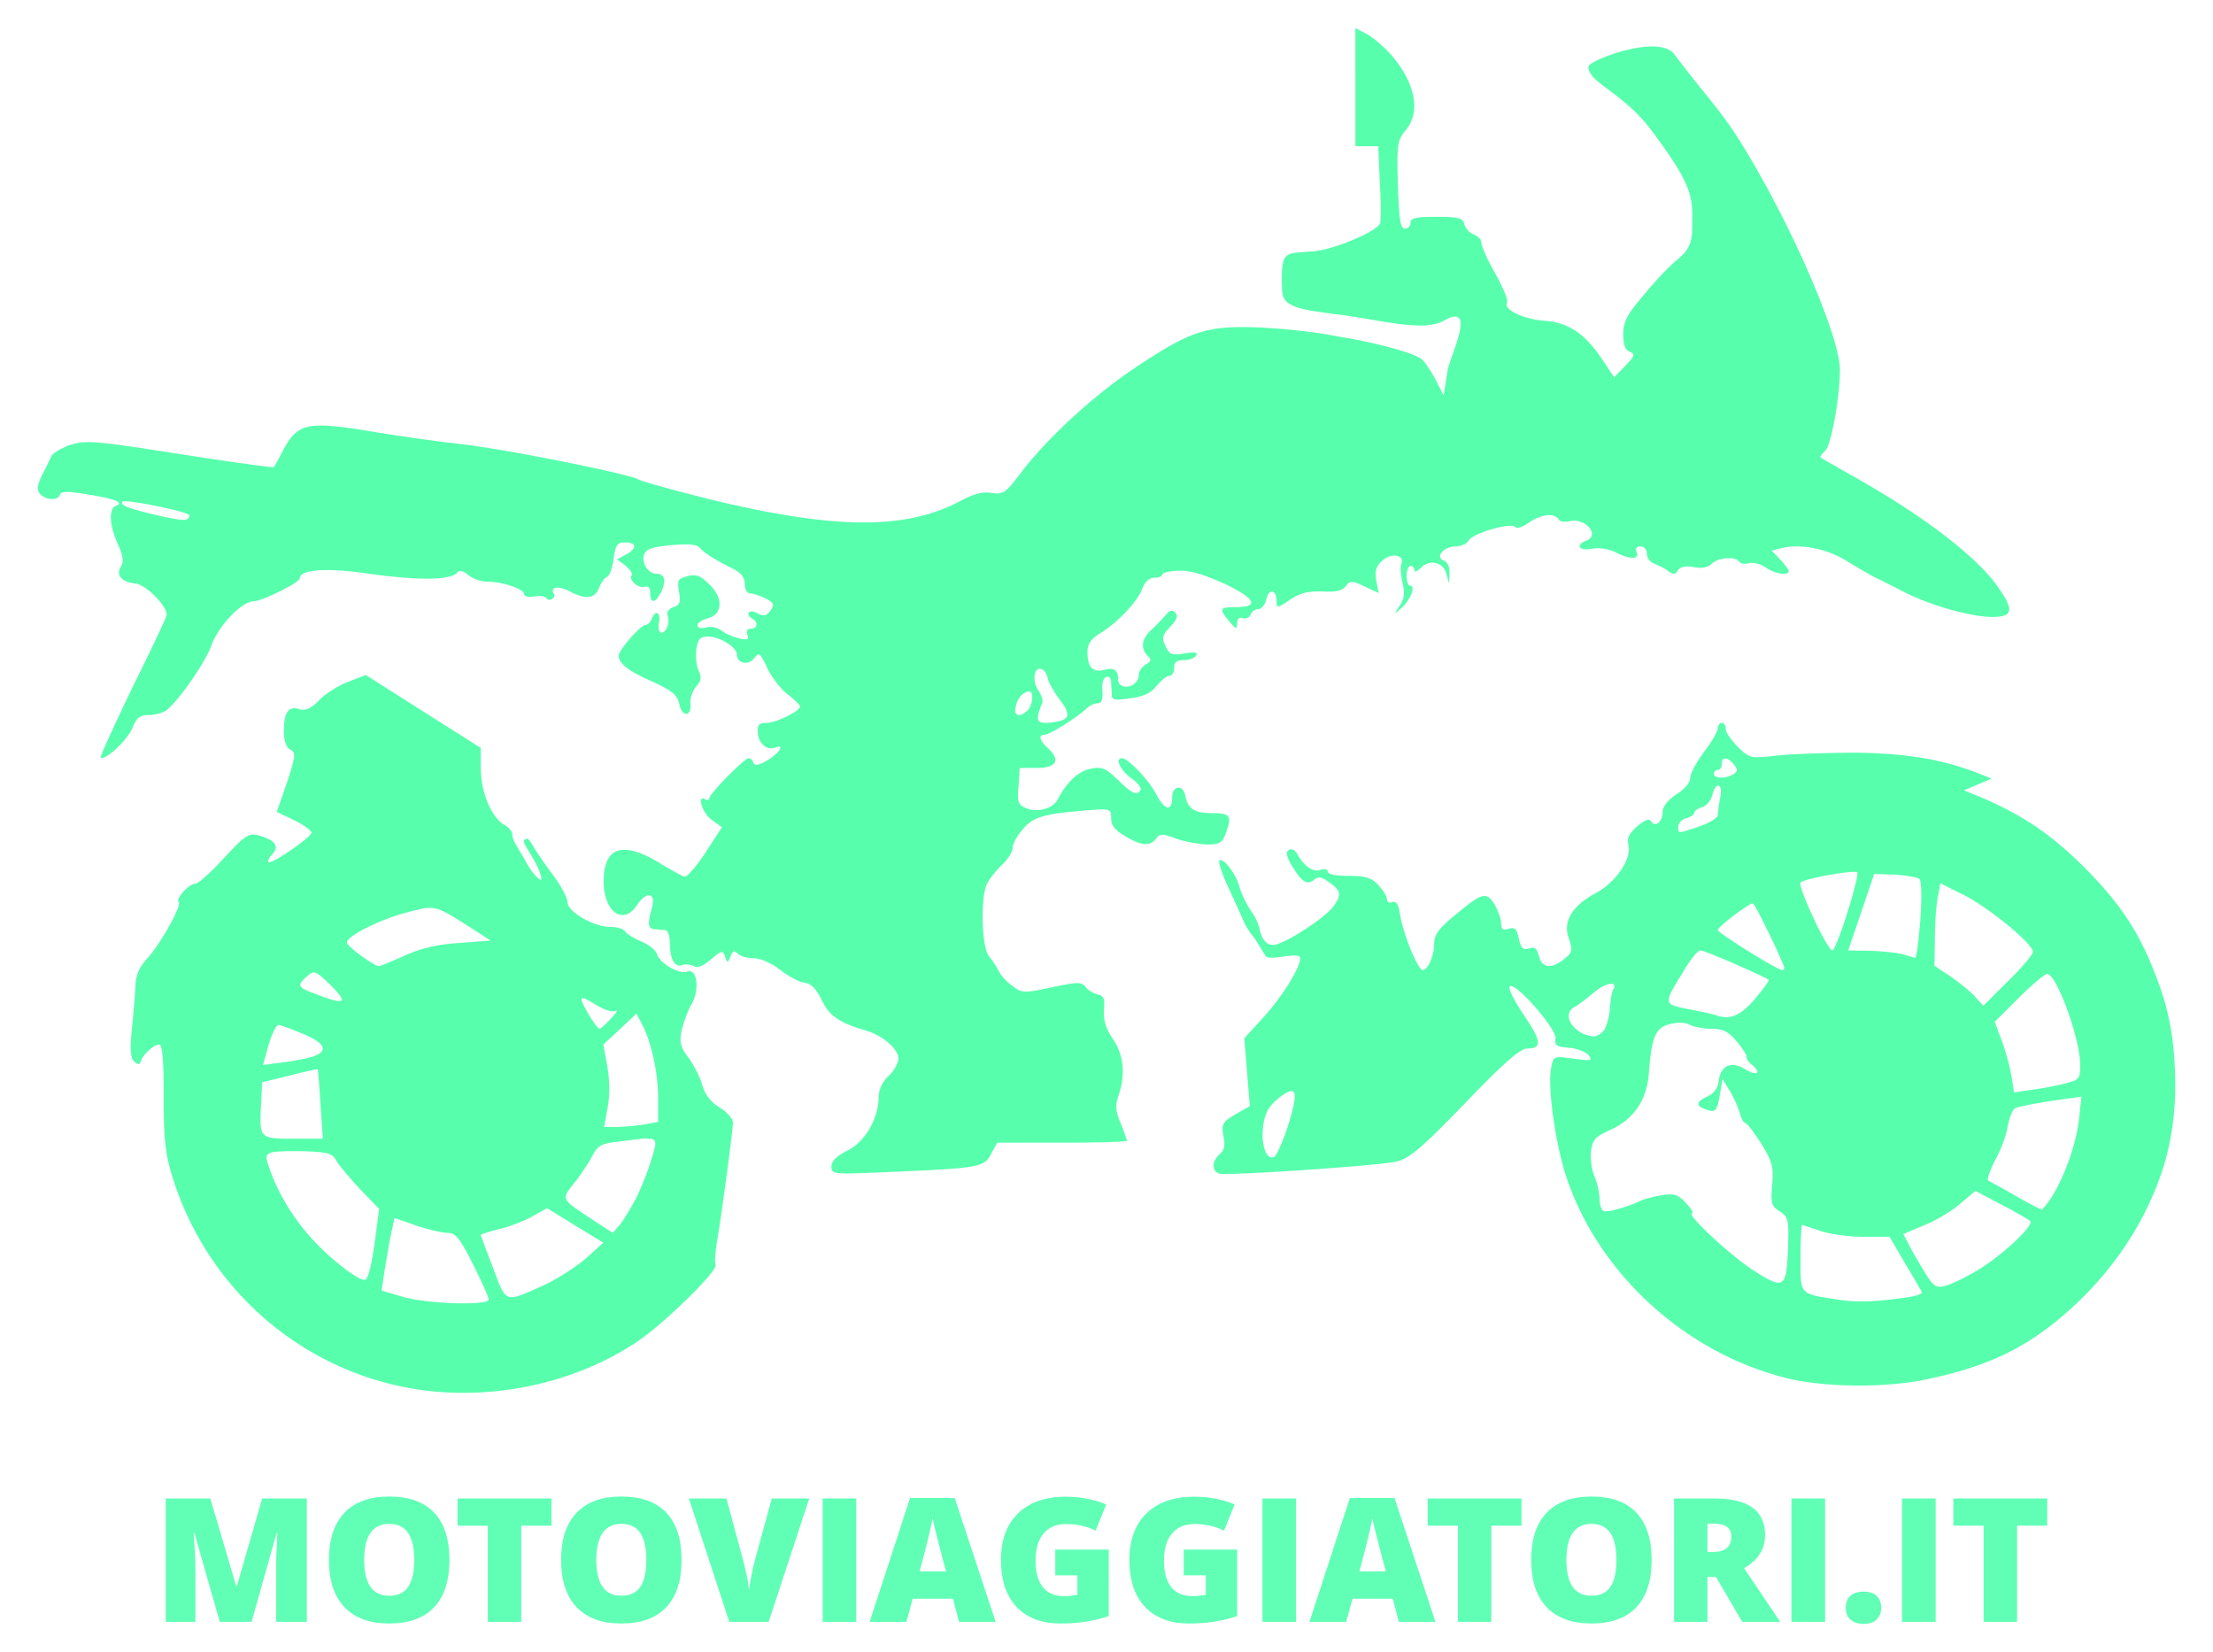 <svg xmlns="http://www.w3.org/2000/svg" fill-rule="evenodd" stroke-linejoin="round" stroke-miterlimit="1.414" clip-rule="evenodd" viewBox="0 0 1258 939">
  <path fill="#57ffad" d="M297.662 478.192c.107-.131.206-.272.298-.425 1.343-2.007 2.463-1.338 4.703 2.452 1.567 2.899 6.718 10.48 11.42 16.723 4.703 6.244 8.51 13.379 8.51 15.832 0 5.351 14.78 14.047 24.186 14.047 3.807 0 7.614 1.115 8.51 2.453.671 1.338 4.926 4.014 9.181 5.797 4.255 1.784 8.286 4.906 8.958 7.136 1.343 5.128 12.764 11.817 17.243 10.034 5.598-2.007 7.166 9.587 2.687 18.06-2.24 3.791-4.703 10.703-5.822 15.163-1.344 6.69-.896 9.365 3.583 15.385 3.135 4.014 6.718 11.15 8.062 15.832 1.567 5.574 4.926 9.81 10.077 12.932 4.03 2.453 7.39 6.244 7.39 8.25 0 4.237-5.375 44.818-8.734 66.001-1.343 7.358-1.791 14.048-1.12 14.94 1.792 3.121-29.112 33.446-44.787 43.926-36.727 24.527-85.993 34.338-130.11 26.088-63.15-11.818-114.433-57.75-133.692-119.292-4.255-13.825-5.15-21.629-5.15-46.156 0-21.183-.672-29.656-2.688-29.656-2.91 0-8.733 5.351-10.3 9.365-.673 2.23-1.568 2.23-3.808.223-2.015-1.784-2.463-6.69-1.343-17.838.895-8.25 1.791-19.399 2.015-24.527.224-6.467 2.24-11.15 6.27-15.609 7.614-8.027 20.379-30.77 18.363-32.554-1.791-2.007 5.823-10.48 9.406-10.48 1.567 0 8.286-5.797 14.78-12.933 15.228-16.277 15.676-16.5 24.185-13.601 7.39 2.675 8.734 6.02 4.255 10.48-1.343 1.337-2.015 3.121-1.567 3.79 1.567 1.561 24.41-14.27 24.41-16.723 0-1.338-4.48-4.46-9.854-7.135l-9.854-4.683 5.823-16.723c4.927-15.162 5.15-16.946 1.791-18.73-2.239-1.338-3.583-4.905-3.583-10.257 0-10.926 2.688-14.716 8.734-12.71 3.583 1.115 6.494-.222 11.421-5.128 3.583-3.79 11.197-8.473 16.572-10.48l9.853-3.79 65.39 41.473v11.818c0 13.378 6.27 28.095 13.437 31.885 2.463 1.338 4.479 3.791 4.479 5.575 0 .513.062.997.179 1.447.459 2.54 4.783 8.952 7.363 13.613 1.94 4.069 6.808 10.406 8.581 10.582.896 0 0-3.567-2.015-7.804a36.285 36.285 0 0 0-1.978-3.668c-.217-.444-.47-.914-.756-1.42-1.257-2.206-4.19-6.507-4.954-8.98zm-19.857 260.456c0-1.337-4.03-10.256-8.957-20.067-7.614-15.163-9.854-17.838-14.557-17.838-3.135 0-11.197-2.007-17.915-4.237l-12.092-4.237-2.24 10.257c-1.12 5.798-2.687 15.163-3.583 20.737l-1.567 10.257 12.092 3.568c13.437 4.013 48.82 5.128 48.82 1.56zm32.471-8.696c7.39-3.567 17.692-10.257 23.066-14.939l9.63-8.696-16.124-9.811-15.9-9.811-8.285 4.683c-4.48 2.452-12.765 5.797-18.587 7.135-6.047 1.56-10.75 3.121-10.75 3.344 0 .446 3.136 8.92 6.943 18.73 7.837 20.737 6.27 20.068 30.007 9.365zm-97.413-22.743l2.687-20.068-11.197-11.595c-6.047-6.466-12.093-13.824-13.437-16.277-1.791-3.568-4.926-4.46-17.467-4.905-8.286-.223-16.795 0-19.035.668-3.583 1.338-3.807 2.007-.672 10.703 4.703 13.156 13.66 27.65 24.186 39.021 10.301 11.149 25.305 22.744 29.336 22.744 1.792 0 3.807-7.359 5.599-20.291zm148.92-26.534c2.687-5.575 6.718-15.386 8.51-21.629 4.03-13.602 4.926-13.156-18.14-10.257-10.301 1.115-12.316 2.23-15.452 8.25-2.015 3.79-6.494 10.703-10.3 15.386-7.39 9.365-7.615 8.919 9.629 20.29l12.316 8.028 4.255-4.906c2.24-2.899 6.27-9.588 9.182-15.162zm-179.6-52.846c-.672-10.925-1.344-19.844-1.568-20.067-.224-.223-7.39 1.337-15.9 3.567l-15.675 3.79-.672 12.933c-.896 18.953-.896 19.176 18.363 19.176h16.795l-1.343-19.399zm183.63 11.372l8.286-1.56v-13.602c0-14.27-3.807-31.886-9.181-41.92l-3.135-6.02-9.406 8.919-9.405 8.696 2.24 12.264c1.343 7.804 1.567 16.277.223 23.412l-2.015 11.149h6.942c3.807 0 10.749-.669 15.452-1.338zm-186.99-39.02c8.063-3.122 5.6-7.582-6.941-12.71-6.495-2.676-12.541-4.906-13.437-4.906-1.791 0-4.927 7.358-7.39 17.17l-1.567 5.574 12.092-1.561c6.719-.892 14.332-2.453 17.244-3.568zm168.628-21.406c2.91-3.122 4.03-5.129 2.463-4.237-1.568.892-6.047-.446-10.301-2.899-10.526-6.466-11.197-6.02-5.375 4.237 2.911 4.905 5.823 8.919 6.494 8.919.672 0 3.583-2.676 6.719-6.02zm-159.446-18.73c-8.733-8.473-9.405-8.696-13.436-5.129-6.047 5.352-5.599 6.244 5.374 10.257 16.348 6.243 18.363 5.129 8.062-5.128zm41.653-16.724c9.182-4.236 18.587-6.466 31.128-7.358l18.139-1.338-8.958-5.797c-23.513-14.94-21.946-14.493-38.517-10.257-15.452 4.014-34.263 13.379-34.263 17.17 0 2.006 15.452 13.378 18.139 13.378.896 0 7.39-2.676 14.332-5.798z"/>
  <path fill="#57ffad" d="M716.074 528.257l.024.074c.59 2.9 2.844 10.103 9.14 8.524l.77-.22c8.341-2.632 27.81-15.584 32.148-21.631 4.48-6.467 4.255-8.697-2.463-13.379-4.479-3.345-6.27-3.568-8.734-1.56-4.03 3.344-7.166 1.114-12.988-8.697-2.687-4.682-3.135-7.135-1.344-8.25 1.344-.892 3.583 0 4.703 2.007 3.807 7.135 8.958 10.703 13.213 9.365 2.463-.892 4.254-.446 4.254.892 0 1.56 4.927 2.452 11.87 2.452 9.629 0 12.988 1.115 16.795 5.129 2.687 2.898 4.926 6.466 4.926 8.027 0 1.56 1.344 2.453 3.136 1.784 2.239-.892 3.583 1.338 4.478 7.804 1.792 10.703 10.078 30.77 12.765 30.77 2.911 0 6.494-8.027 6.494-14.939 0-4.905 2.464-8.473 10.525-15.162 16.796-14.048 19.035-14.717 23.738-7.358 2.015 3.567 3.807 8.473 3.807 10.925 0 3.345 1.12 4.237 4.255 3.122 3.359-1.115 4.703 0 5.822 5.575 1.12 5.35 2.464 6.689 5.823 5.574 3.135-1.115 4.479 0 5.598 4.236 1.568 6.913 7.166 7.582 14.332 1.784 4.703-3.79 4.927-4.905 2.688-11.594-3.583-9.588 1.567-18.507 15.228-25.866 11.644-6.243 20.602-19.622 18.587-27.426-.896-3.79.447-6.466 4.926-10.48 4.48-3.79 6.942-4.682 8.062-2.898 2.24 3.79 6.494.223 6.494-5.352 0-3.121 2.912-6.689 7.838-10.034 4.703-2.898 7.838-6.689 7.838-9.365 0-2.452 3.583-8.919 7.838-14.716 4.255-5.574 7.838-11.595 7.838-13.379 0-1.783 1.12-3.121 2.24-3.121 1.343 0 2.239 1.56 2.239 3.344 0 2.007 3.135 6.467 6.942 10.257 6.718 6.69 7.166 6.69 22.842 4.906 8.957-.892 29.336-1.561 45.236-1.561 28.44.446 49.266 4.013 69.421 12.04l6.718 2.676-15.676 6.69 11.421 4.682c22.842 10.034 38.294 20.514 57.105 39.244 21.946 22.074 32.92 39.467 42.997 68.23 6.718 19.176 8.377 36.941 8.527 54.407.146 17.046-2.257 34.338-7.632 50.392-8.957 26.534-24.185 50.616-45.012 71.353-26.872 26.31-50.386 38.574-89.352 46.602-23.513 4.905-58.896 4.46-79.946-1.115-57.105-14.494-105.924-59.535-124.063-113.718-6.27-18.507-10.973-51.954-8.734-62.433 1.344-6.69 1.344-6.69 12.765-5.129 10.077 1.338 10.973 1.115 8.51-2.007-1.792-2.006-6.719-3.79-11.197-4.236-6.942-.446-8.286-1.338-7.614-5.352.672-5.128-21.722-30.993-25.753-29.655-1.568.446 1.343 6.912 7.39 15.83 10.525 15.61 10.973 19.623 2.239 19.623-3.807 0-13.66 8.473-35.159 30.993-24.409 25.197-31.575 31.44-38.965 33.224-7.166 2.007-79.275 7.135-98.982 7.135-6.046 0-6.942-6.912-1.567-11.372 2.463-2.006 3.135-4.905 2.015-10.257-1.12-6.689-.672-7.804 6.718-12.263l8.286-4.683-1.567-19.399-1.568-19.176 11.197-12.263c10.301-11.372 20.603-27.872 20.603-33.224 0-1.783-3.36-2.006-10.078-.892-5.753.796-8.427.796-9.48-.25l-.053-.042-.038-.049-.065-.067-.051-.084-.101-.127c-2.51-3.992-5.25-8.897-7.175-11.17a2.05 2.05 0 0 1-.168-.233c-1.973-2.493-4.43-6.436-5.487-9.383-1.343-3.122-5.15-11.372-8.51-18.73-3.358-7.135-5.374-13.602-4.702-14.494 2.24-2.006 9.853 8.25 11.42 15.163.897 3.121 3.808 9.588 6.943 14.047 2.221 3.16 3.88 6.993 4.497 9.91zm368.587 209.054c4.703-.67 8.286-2.007 7.838-2.9-.448-.891-4.703-8.25-9.63-16.5l-8.733-14.939h-15.004c-8.062 0-19.259-1.56-24.41-3.344-5.15-1.784-9.853-3.345-10.3-3.345-.449 0-.897 8.473-.897 18.73 0 21.183-.895 20.29 21.275 23.635 10.749 1.784 21.498 1.338 39.861-1.337zm39.637-15.386c14.333-8.696 32.248-25.642 29.784-27.872-.895-.892-8.285-5.128-16.347-9.365l-14.78-7.804-8.734 7.358c-4.927 4.237-14.108 9.811-20.602 12.264l-11.645 4.905 3.583 6.913c2.015 3.79 6.046 10.703 8.957 15.385 4.703 7.581 6.27 8.473 11.421 7.135 3.36-.892 11.645-4.905 18.363-8.919zM1016.36 710.33c.672-17.169.224-18.507-4.702-21.851-4.703-2.899-5.151-4.683-4.255-15.163.895-10.256 0-13.155-6.27-23.412-4.032-6.243-8.062-11.595-8.958-11.595-.896 0-2.464-2.452-3.135-5.574-.896-3.122-3.36-8.696-5.599-12.487l-4.255-6.912-1.567 9.142c-1.568 9.365-2.464 10.257-8.734 7.804-5.15-2.007-4.479-4.236 1.792-7.135 3.583-1.561 5.822-4.683 6.27-8.473 1.12-9.142 6.942-11.818 15.228-6.912 6.942 4.236 9.405 2.006 3.359-2.9-1.792-1.337-2.911-3.344-2.687-4.236.224-.892-2.24-4.682-5.599-8.696-4.703-5.574-7.614-7.135-14.108-7.135-4.479 0-10.077-1.115-12.54-2.23-2.464-1.56-6.943-1.56-11.422-.446-8.062 2.007-10.3 7.136-11.868 27.872-1.12 15.386-8.734 26.534-22.618 32.555-7.838 3.567-9.406 5.351-10.302 11.818-.448 4.236.448 10.702 2.016 14.27 1.567 3.568 2.687 9.142 2.911 12.487 0 3.344.896 6.466 2.015 7.135 1.792 1.115 13.437-2.007 20.827-5.575 2.015-1.114 7.614-2.452 12.317-3.344 7.166-1.115 9.405-.446 13.884 4.46 3.135 3.121 4.479 5.797 3.583 5.797-4.031 0 20.602 22.966 33.59 31.662 18.588 12.041 19.932 11.372 20.827-10.926zm150.04-30.101c7.614-12.264 13.884-30.548 15.452-44.15l1.344-12.71-17.692 2.454c-9.853 1.56-18.81 3.344-20.154 4.236-1.344.67-3.135 5.352-4.031 10.034-.672 4.683-3.807 13.379-7.166 19.399-3.135 6.02-4.927 11.372-3.807 11.595.896.446 7.838 4.236 15.228 8.473 7.39 4.236 14.108 7.804 15.004 7.804.671 0 3.359-3.345 5.822-7.135zM631.727 389.194c-.067-.395-.097-.899-.097-1.51 0-2.23-1.343-3.567-2.687-2.898-1.791.445-2.687 3.79-2.24 8.027.225 4.682-.447 6.912-2.687 6.912-1.791 0-4.702 1.338-6.27 2.899-5.374 5.128-21.05 14.939-23.738 14.939-4.03 0-3.135 3.345 1.792 7.804 7.383 6.683 4.707 11.14-6.494 11.149h-9.63l-.672 10.257c-.895 8.919-.223 10.48 4.031 12.487 6.495 2.898 15.676.445 18.364-5.129 4.926-9.588 11.644-15.831 18.587-17.17 6.494-1.337 8.51-.445 15.451 6.244 8.51 8.25 10.75 9.142 12.989 5.798.672-1.115-1.792-4.237-5.599-6.913-6.046-4.236-9.181-11.371-4.926-11.148 3.583.223 15.452 12.71 19.483 20.736 4.926 9.142 8.957 9.811 8.957 1.338 0-6.466 6.27-7.358 7.39-.892 1.568 7.581 5.15 10.034 15.228 10.034 10.525 0 11.645 1.561 7.614 12.04-1.792 4.906-3.583 5.798-10.525 5.798-4.703-.223-12.54-1.56-17.468-3.344-7.837-2.899-9.181-2.899-11.42 0-3.36 4.46-8.062 4.236-17.468-1.338-5.822-3.345-8.062-6.244-8.062-10.257 0-5.352-.224-5.575-13.884-4.46-24.633 2.007-30.68 3.791-36.502 10.926-3.135 3.568-5.599 8.25-5.599 10.48 0 2.23-2.687 6.243-5.822 9.365-3.135 2.899-7.166 7.804-8.734 10.926-3.807 7.581-3.135 36.122 1.12 41.25 1.792 2.007 4.255 5.798 5.598 8.474 1.12 2.452 4.703 6.243 7.838 8.473 5.375 4.013 6.495 4.013 22.394.669 14.556-3.122 16.796-3.122 19.035-.223 1.344 1.783 4.255 3.567 6.718 4.236 3.584.669 4.255 2.23 3.807 8.696-.447 5.798.896 10.48 4.927 16.5 6.27 9.142 7.39 20.291 3.36 32.109-2.016 5.574-1.792 8.919 1.119 15.831 2.015 4.906 3.583 9.588 3.583 10.034 0 .67-16.551 1.115-36.95 1.115h-36.726l-3.583 6.466c-3.807 7.582-6.719 8.027-58.673 10.257-31.127 1.338-32.023 1.338-32.023-3.121 0-3.122 2.911-6.02 9.182-9.142 10.077-5.129 17.467-18.061 17.69-30.325 0-4.237 2.016-8.696 5.6-12.04 3.134-2.9 5.598-7.36 5.598-10.035 0-5.128-8.958-12.932-17.915-15.608-15.452-4.46-21.499-8.473-25.754-17.615-3.135-6.467-6.046-9.365-10.077-9.811-2.911-.446-9.181-3.79-13.66-7.358-4.927-3.791-10.973-6.467-14.78-6.467-3.583 0-7.614-1.115-9.182-2.675-2.015-2.007-2.91-1.561-4.03 1.56-1.568 4.014-1.792 4.014-3.136.223-1.12-3.79-2.015-3.567-8.062 1.561-4.478 3.79-7.838 5.129-9.853 3.79-1.568-.891-4.479-1.337-6.27-.668-4.255 1.784-7.166-3.122-7.166-12.04 0-4.237-1.12-7.582-2.688-7.805-1.567 0-4.478-.446-6.27-.446-3.583-.446-3.807-3.122-1.12-12.933 2.016-8.25-3.583-8.473-8.733-.668-8.062 12.263-19.707 2.898-18.811-15.386.671-18.507 11.868-21.183 33.143-7.804 5.598 3.345 11.197 6.466 12.764 6.912 1.344.446 6.719-5.797 11.87-13.601l9.405-14.494-5.823-4.236c-5.374-3.79-8.733-14.717-3.583-11.595 1.344.669 2.24.446 2.24-.669 0-2.453 19.93-22.743 22.394-22.743 1.12 0 2.239 1.114 2.687 2.675.672 1.784 3.135 1.338 8.062-1.56 6.942-4.237 10.077-9.366 4.255-7.136-4.703 1.784-9.406-2.23-9.854-8.473-.224-4.46.672-5.574 4.927-5.574 5.598 0 19.035-6.69 19.035-9.365 0-.892-3.135-3.79-6.718-6.69-3.807-2.675-8.958-9.365-11.645-14.716-4.255-9.142-4.927-9.588-7.614-6.02-3.135 4.236-9.854 3.121-9.854-2.007 0-4.237-9.629-10.257-16.571-10.257-4.255 0-5.599 1.338-6.494 7.358-.448 3.79 0 9.365 1.343 12.04 1.792 4.014 1.344 6.021-1.567 9.143-2.016 2.453-3.36 6.466-3.136 9.365.896 7.581-4.702 8.25-6.27.669-1.12-5.352-3.807-7.581-14.78-12.71-14.556-6.466-19.707-10.48-19.707-15.162.224-3.345 12.541-17.392 15.452-17.392 1.12 0 2.464-1.561 3.36-3.345 2.015-5.574 5.374-3.79 4.03 2.23-.448 3.122 0 5.574 1.344 5.574 2.911 0 5.15-5.797 3.583-9.81-.672-1.785.672-3.791 3.36-4.683 3.582-1.115 4.254-2.676 3.134-8.696-1.12-6.69-.448-7.581 4.927-8.92 5.15-1.337 7.39-.222 12.764 5.13 7.838 7.803 6.943 16.945-1.791 18.952-2.911.892-5.375 2.453-5.375 3.79 0 1.562 2.016 2.007 4.927 1.339 2.687-.892 6.494 0 8.51 1.56 1.791 1.561 6.27 3.568 9.853 4.46 5.15 1.338 6.047.892 5.15-1.784-.895-2.23-.223-3.568 1.792-3.568 3.807 0 4.48-3.567 1.12-5.574-4.479-2.676-2.24-5.797 2.463-3.345 3.807 2.007 5.151 1.784 7.614-1.337 2.464-3.568 2.016-4.46-2.687-6.913-3.135-1.56-7.166-2.898-8.734-2.898-1.791 0-3.135-2.23-3.135-5.352 0-3.79-2.24-6.466-7.166-8.919-10.301-5.128-15.9-8.696-18.587-11.818-1.567-1.783-6.718-2.23-16.124-1.337-11.197 1.114-14.332 2.23-15.451 5.574-1.344 4.682 2.463 10.703 7.166 10.703 4.478 0 5.598 3.567 2.91 9.81-3.358 6.913-6.493 7.582-6.493 1.116 0-3.122-1.12-4.237-3.136-3.568-3.359 1.338-9.629-4.236-7.39-6.466.672-.892-.895-3.122-3.359-5.352l-4.926-3.79 4.926-2.676c6.495-3.345 6.27-6.912-.448-6.912-4.478 0-5.374 1.338-6.494 9.365-.672 5.351-2.463 9.81-3.807 10.257-1.343.446-3.359 3.344-4.479 6.243-2.463 6.243-7.39 6.69-16.571 2.007-6.27-3.345-11.421-2.676-9.182 1.115.672 1.115.224 2.452-.895 3.121-1.12.892-2.688.446-3.36-.446-.671-1.115-3.807-1.56-6.942-.892-3.135.446-5.598 0-5.598-1.337 0-2.9-12.317-7.136-20.827-7.136-3.807 0-8.733-1.783-10.973-3.79-2.687-2.23-4.926-2.899-5.822-1.784-3.36 4.905-21.722 5.128-51.954.892-22.842-3.345-38.07-2.23-38.07 2.899 0 2.23-21.274 12.932-26.201 12.932-6.718.223-19.93 13.825-23.962 25.196-3.807 10.034-18.139 30.771-25.529 36.791-2.015 1.338-6.494 2.676-9.853 2.676-5.375 0-7.166 1.561-9.63 7.581-2.91 6.913-15.675 18.73-17.915 16.5-.448-.445 7.614-18.06 17.915-39.466 10.526-21.183 19.26-39.69 19.483-41.25 1.12-4.46-11.42-17.393-17.467-18.062-8.062-.892-11.421-4.682-8.51-9.588 1.792-2.675 1.344-6.02-1.567-12.71-4.927-10.48-5.375-20.29-1.344-21.851 5.15-1.784 0-4.014-15.452-6.466-11.645-2.007-15.452-2.007-16.124 0-1.12 3.567-8.285 3.344-11.42-.446-2.016-2.23-1.568-4.906 1.12-10.48 2.239-4.237 4.478-9.142 5.374-10.926.896-1.784 5.822-4.682 10.973-6.466 8.734-2.676 14.108-2.23 62.255 5.351 28.888 4.46 52.85 7.804 53.298 7.358.224-.446 2.24-3.79 4.255-7.804 8.957-17.615 13.884-18.73 53.521-12.04 13.885 2.23 35.383 5.35 47.924 6.689 25.753 2.898 94.726 16.723 101.22 20.068 2.464 1.337 20.379 6.243 39.862 11.148 71.213 17.393 111.97 17.839 143.097 1.338 7.838-4.236 12.989-5.574 18.14-4.682 6.494.892 7.837 0 16.123-10.926 15.452-20.514 42.773-45.487 66.958-61.318 26.611-17.6 36.543-21.948 58.872-22.06 13.67.03 30.957 1.396 48.971 4.228 3.193.627 7.26 1.35 12.413 2.223 18.363 3.345 36.95 8.473 40.981 11.818 1.792 1.338 5.15 6.466 7.838 11.372l4.703 9.142 2.24-14.048c1.119-7.58 17.422-39.574-2.24-28.318-12.089 6.921-39.33-1.387-62.48-3.835-17.147-2.435-20.447-2.872-26.2-6.422-2.923-2.417-3.32-5.112-3.32-13.33 0-16.722 2.872-14.542 17.876-15.88 11.644-.891 36.502-11.371 38.07-16.054.447-1.338.447-11.817-.225-22.966l-.895-20.737h-12.989V15.983l6.494 3.345c3.36 1.784 9.63 7.135 13.66 11.595 13.885 16.054 17.244 32.554 8.51 43.034-4.702 5.574-5.15 7.581-4.478 30.994.672 19.845 1.343 24.973 4.03 24.973 1.792 0 3.136-1.56 3.136-3.345 0-2.675 3.135-3.344 14.78-3.344 12.764 0 15.004.669 15.9 4.46.671 2.229 3.135 4.905 5.374 5.574 2.24.892 4.255 2.898 4.255 4.905 0 1.784 3.583 9.811 8.062 17.615 4.255 7.804 7.39 15.163 6.494 16.277-2.24 3.791 9.182 9.365 21.274 10.257 13.66.892 23.066 7.359 32.92 22.075l6.718 10.034 6.27-6.466c5.375-5.575 5.823-6.69 2.687-8.028-2.687-.891-3.807-4.013-3.807-10.033 0-6.913 2.016-10.926 10.973-21.406 5.823-7.135 13.437-15.386 16.796-18.284 5.15-4.906 11.42-7.581 11.42-20.291 0-16.946 2.24-22.075-23.289-55.967-16.124-21.629-36.502-27.317-35.606-36.236.224-3.344 39.861-18.84 48.819-6.798 21.498 28.54 27.544 32.331 43.444 59.534 26.425 44.818 50.61 102.123 50.61 119.738 0 15.386-4.926 42.589-8.285 45.933-2.016 1.784-3.136 3.568-2.688 4.014.448.223 10.078 5.797 21.499 12.264 36.726 20.736 66.734 43.703 78.603 60.203 10.077 14.048 9.629 18.061-2.464 18.061s-35.158-6.466-50.834-14.493c-6.718-3.568-14.556-7.358-17.244-8.696-2.463-1.338-9.405-5.352-15.228-8.92-10.749-6.689-25.753-9.587-36.054-7.135l-6.046 1.561 4.926 5.129c2.464 2.675 4.703 5.574 4.703 6.466 0 2.899-7.838 1.56-12.988-2.007-2.912-2.007-7.166-3.121-9.63-2.453-2.24.67-4.926.223-5.598-.891-1.792-3.122-12.093-2.453-15.676 1.337-2.24 2.007-5.599 2.676-10.077 1.784-4.703-.892-7.614-.223-8.958 1.784-1.568 2.453-2.687 2.676-5.822.223-2.24-1.56-5.823-3.345-7.838-4.014-2.24-.891-4.031-3.344-4.031-5.574 0-2.453-1.568-4.236-3.583-4.236-2.24 0-3.135 1.337-2.24 3.344 1.568 4.237-3.583 4.237-12.092 0-4.031-2.007-8.958-2.676-13.213-2.007-7.166 1.561-9.853-2.006-3.583-4.46 8.51-3.12-.224-13.378-9.405-11.148-2.688.669-5.375.223-6.047-1.115-2.463-3.79-10.077-2.899-17.02 2.007-3.582 2.453-6.941 3.568-7.613 2.453-2.016-2.899-24.186 3.344-26.425 7.58-1.12 1.785-4.255 3.346-7.166 3.346-6.942 0-12.317 6.02-7.166 8.027 2.24.892 3.583 3.79 3.359 7.358l-.224 5.797-1.568-5.574c-1.791-6.69-9.405-8.473-14.556-3.345-2.015 2.007-3.583 2.676-3.583 1.338s-.896-2.453-2.24-2.453c-1.119 0-2.239 2.453-2.239 5.575 0 3.121.896 5.574 2.016 5.574 3.359 0 .224 8.25-4.927 12.71-4.479 4.013-4.479 4.013-1.12-1.115 2.688-3.79 3.136-7.135 1.792-13.156-1.12-4.236-1.344-9.365-.672-10.926 1.792-5.128-5.822-6.243-10.749-1.783-3.583 3.121-4.479 6.02-3.583 11.371l1.344 7.136-8.062-3.79c-7.166-3.346-8.062-3.346-10.525-.224-1.792 2.676-5.599 3.568-13.437 3.122-8.062-.223-12.764.892-18.363 4.682-7.166 4.906-7.614 4.906-7.614.892 0-6.69-4.255-7.581-5.822-1.115-.672 3.122-2.911 5.575-4.479 5.575-1.792 0-3.807 1.338-4.479 3.121-.672 1.784-2.687 2.676-4.479 2.007-2.015-.669-3.135.446-3.135 2.899-.224 3.79-.672 3.567-4.479-1.115-6.046-7.135-5.598-8.027 3.807-8.027 13.437 0 11.197-4.906-6.718-13.379-11.869-5.351-19.483-7.58-25.977-7.358-5.15.223-9.181 1.115-9.181 2.23 0 .892-2.016 1.784-4.48 1.784-2.91 0-5.374 2.23-6.941 6.243-2.688 7.358-13.885 19.176-23.738 25.196-5.375 3.345-7.39 6.244-7.39 10.48 0 9.142 2.911 12.04 9.63 10.48 4.478-1.115 6.27-.669 7.39 2.23.454 1.016.447 3.286.447 3.286-.009 3.606 3.747 4.386 6.074 3.878.6-.13.882-.301 1.316-.475 2.24-.892 4.255-3.345 4.255-5.574 0-2.453 1.792-5.129 4.031-6.467 3.135-1.784 3.36-2.675 1.12-4.905-4.255-4.237-3.583-9.588 2.24-14.94 2.686-2.452 6.27-6.243 8.061-8.25 2.016-2.675 3.583-3.121 5.375-1.338 1.791 1.784.895 4.014-2.912 8.028-4.478 4.682-4.926 6.243-2.687 10.925 2.24 4.906 3.583 5.352 10.75 4.237 6.046-.892 7.837-.669 6.717 1.115-.895 1.56-4.03 2.676-7.166 2.676-3.807 0-5.374 1.114-5.374 4.46 0 2.452-1.12 4.459-2.687 4.459-1.568 0-4.703 2.675-7.39 5.797-3.136 4.014-7.39 6.02-14.557 6.912-2.47.36-4.324.607-5.663.707l-.441.058c-3.49.303-4.752-.575-4.667-2.31.063-1.242-.372-4.43-.33-6.087zm100.229 251.345c6.494-20.737 5.374-24.527-4.927-16.5-5.823 4.682-7.838 8.25-8.958 15.831-1.343 10.48 1.568 19.399 6.047 17.838 1.343-.446 4.926-8.25 7.838-17.169zm442.281-24.75c7.614-2.007 8.286-2.676 8.286-10.48 0-14.94-13.437-51.73-18.811-51.73-1.344 0-8.51 6.02-16.124 13.6l-13.66 13.602 3.807 10.257c2.24 5.798 4.703 14.94 5.598 20.068l1.568 9.811 10.525-1.56c5.599-.67 14.108-2.453 18.811-3.568zm-262.682-29.88c1.568-2.006 3.136-7.357 3.583-12.263.224-4.905 1.12-9.81 1.792-10.926 3.36-5.351-4.031-4.46-10.75 1.338-4.03 3.345-9.18 7.358-11.42 8.473-7.614 4.46.448 16.055 11.42 16.5 1.344.224 3.808-1.337 5.375-3.121zm85.993-18.06c4.703-5.575 8.286-10.48 7.838-10.926-2.015-1.784-36.278-16.723-38.741-16.723-1.568 0-5.823 5.351-9.63 11.818-11.645 18.952-11.645 18.73 3.135 21.628 7.166 1.338 14.109 2.899 15.228 3.345 8.062 2.899 13.885.446 22.17-9.142zm158.102-26.757c0-4.683-25.081-25.197-39.19-32.332l-13.436-6.69-1.567 8.474c-.896 4.682-1.568 15.162-1.568 23.412l-.224 14.94 9.63 6.466c5.15 3.568 11.42 8.696 13.66 11.372l4.479 4.905 14.108-14.047c7.838-7.581 14.108-15.162 14.108-16.5zm-141.53 8.25c-3.583-9.365-16.572-35.676-17.691-35.9-2.24 0-19.931 13.38-19.931 15.163.224 1.784 33.591 22.52 36.502 22.744 1.12 0 1.568-.892 1.12-2.007zm77.483-26.311c.896-11.818.672-22.298-.448-23.413-.895-.892-7.166-2.007-13.884-2.453l-11.869-.446-7.39 21.852-7.39 21.629 12.765.223c6.942.223 15.228 1.115 18.363 2.007 3.135.891 6.27 1.783 6.942 2.006.672.223 2.015-9.588 2.911-21.405zm-41.429-4.46c3.807-11.818 6.27-22.074 5.599-22.743-1.568-1.561-30.232 3.567-32.248 5.797-1.791 2.007 15.228 38.575 18.14 38.575.895 0 4.926-9.811 8.51-21.629zm-84.201-48.832c5.822-2.006 10.525-4.905 10.525-6.466 0-1.56.672-6.02 1.344-9.81 1.791-8.251-2.464-9.589-4.48-1.562-.671 3.122-3.358 6.244-5.822 6.913-2.463.668-4.478 2.23-4.478 3.344 0 .892-2.016 2.23-4.48 2.899-2.463.669-4.478 2.676-4.478 4.682 0 4.237-.896 4.237 11.869 0zm19.259-29.655c2.687-1.784 2.687-2.676.448-5.575-3.807-4.46-6.943-4.46-6.943-.223 0 1.784-.895 3.345-2.239 3.345-1.12 0-2.24 1.115-2.24 2.23 0 2.675 6.719 2.898 10.974.223zm-381.818-30.548c4.927-1.784 4.479-4.906-1.792-12.933-2.91-4.013-5.598-8.919-6.046-11.149-.448-2.452-2.015-4.682-3.359-5.128-4.479-1.56-5.599 6.466-2.016 12.04 2.016 2.9 2.912 6.244 2.24 7.359-.672 1.338-1.792 4.236-2.24 6.69-.671 3.344.448 4.459 4.48 4.459 2.91 0 6.717-.67 8.733-1.338zm-19.259-5.798c2.911-2.898 3.583-10.702 1.12-10.702-3.583 0-6.718 3.567-7.838 8.473-1.568 5.351 2.24 6.689 6.718 2.23zM107.611 292.92c0-2.006-36.278-9.365-37.846-7.804-2.016 1.784 2.24 3.568 17.915 7.358 16.348 3.791 19.93 4.014 19.93.446z"/>
  <g>
    <path fill="#61ffb6" fill-rule="nonzero" d="M124.915 921.819l-14.401-50.497h-.433c.674 8.6 1.008 15.283 1.008 20.046v30.451H94.234v-70.112h25.333l14.69 49.777h.384l14.401-49.777h25.382v70.112h-17.48v-30.74c0-1.599.022-3.372.071-5.325.05-1.948.263-6.728.647-14.339h-.433l-14.204 50.404h-18.11zM255.48 886.665c0 11.796-2.904 20.766-8.718 26.904-5.808 6.138-14.318 9.205-25.524 9.205-11.047 0-19.514-3.083-25.404-9.254-5.891-6.17-8.84-15.152-8.84-26.948 0-11.67 2.932-20.58 8.79-26.735 5.858-6.155 14.38-9.232 25.552-9.232 11.2 0 19.694 3.05 25.476 9.161 5.78 6.106 8.669 15.07 8.669 26.899zm-48.451 0c0 13.559 4.734 20.335 14.209 20.335 4.816 0 8.39-1.648 10.718-4.938 2.323-3.295 3.49-8.424 3.49-15.397 0-7-1.183-12.173-3.54-15.512-2.361-3.34-5.885-5.009-10.57-5.009-9.54 0-14.307 6.837-14.307 20.52zM296.321 921.819h-19.026v-54.622h-17.19v-15.49h53.362v15.49h-17.146v54.622zM387.444 886.665c0 11.796-2.905 20.766-8.719 26.904-5.808 6.138-14.318 9.205-25.524 9.205-11.047 0-19.514-3.083-25.404-9.254-5.891-6.17-8.84-15.152-8.84-26.948 0-11.67 2.933-20.58 8.79-26.735 5.858-6.155 14.38-9.232 25.552-9.232 11.206 0 19.695 3.05 25.476 9.161 5.78 6.106 8.669 15.07 8.669 26.899zm-48.452 0c0 13.559 4.74 20.335 14.209 20.335 4.816 0 8.39-1.648 10.718-4.938 2.324-3.295 3.49-8.424 3.49-15.397 0-7-1.183-12.173-3.54-15.512-2.361-3.34-5.884-5.009-10.57-5.009-9.54 0-14.307 6.837-14.307 20.52zM438.734 851.707h21.289l-23.07 70.112h-22.396l-22.97-70.112h21.381l9.584 35.536c1.995 7.895 3.085 13.395 3.277 16.494.225-2.237.674-5.036 1.348-8.391.674-3.356 1.266-5.997 1.781-7.912l9.776-35.727zM467.634 851.707h19.119v70.112h-19.119zM545.172 921.819l-3.468-13.144H518.83l-3.567 13.144h-20.9l22.971-70.4h25.383l23.261 70.4h-20.807zm-7.414-28.678l-3.035-11.512c-.707-2.554-1.568-5.865-2.576-9.925-1.014-4.06-1.677-6.967-2-8.73-.29 1.632-.86 4.316-1.71 8.059-.849 3.743-2.734 11.109-5.66 22.108h14.981zM599.888 880.767h30.39v37.79c-8.252 2.815-17.327 4.217-27.212 4.217-10.855 0-19.245-3.132-25.168-9.396-5.924-6.269-8.883-15.2-8.883-26.806 0-11.321 3.244-20.128 9.726-26.424 6.488-6.296 15.574-9.45 27.262-9.45 4.428 0 8.614.42 12.543 1.25 3.935.829 7.365 1.887 10.286 3.164l-6.023 14.868c-5.074-2.493-10.641-3.743-16.713-3.743-5.55 0-9.847 1.8-12.883 5.396-3.03 3.596-4.548 8.736-4.548 15.42 0 6.552 1.37 11.545 4.115 14.982 2.746 3.437 6.702 5.156 11.875 5.156 2.822 0 5.425-.273 7.803-.813v-10.983h-12.57v-14.628zM672.9 880.767h30.39v37.79c-8.252 2.815-17.321 4.217-27.212 4.217-10.855 0-19.24-3.132-25.163-9.396-5.924-6.269-8.888-15.2-8.888-26.806 0-11.321 3.244-20.128 9.726-26.424 6.488-6.296 15.574-9.45 27.262-9.45 4.433 0 8.614.42 12.549 1.25 3.929.829 7.359 1.887 10.28 3.164l-6.022 14.868c-5.07-2.493-10.642-3.743-16.708-3.743-5.557 0-9.853 1.8-12.883 5.396-3.036 3.596-4.554 8.736-4.554 15.42 0 6.552 1.37 11.545 4.116 14.982 2.745 3.437 6.707 5.156 11.874 5.156 2.828 0 5.425-.273 7.803-.813v-10.983H672.9v-14.628zM717.642 851.707h19.119v70.112h-19.12zM795.18 921.819l-3.469-13.144H768.84l-3.567 13.144h-20.9l22.971-70.4h25.382l23.262 70.4H795.18zm-7.414-28.678l-3.036-11.512c-.707-2.554-1.567-5.865-2.575-9.925-1.014-4.06-1.677-6.967-2-8.73-.29 1.632-.86 4.316-1.71 8.059-.85 3.743-2.734 11.109-5.66 22.108h14.981zM847.775 921.819h-19.026v-54.622h-17.19v-15.49h53.362v15.49h-17.146v54.622zM938.897 886.665c0 11.796-2.904 20.766-8.718 26.904-5.814 6.138-14.319 9.205-25.525 9.205-11.047 0-19.513-3.083-25.404-9.254-5.896-6.17-8.838-15.152-8.838-26.948 0-11.67 2.926-20.58 8.789-26.735 5.858-6.155 14.373-9.232 25.547-9.232 11.206 0 19.7 3.05 25.48 9.161 5.776 6.106 8.67 15.07 8.67 26.899zm-48.452 0c0 13.559 4.735 20.335 14.21 20.335 4.816 0 8.389-1.648 10.712-4.938 2.33-3.295 3.496-8.424 3.496-15.397 0-7-1.183-12.173-3.54-15.512-2.361-3.34-5.885-5.009-10.575-5.009-9.535 0-14.303 6.837-14.303 20.52zM970.636 896.306v25.513H951.61v-70.112h23.07c19.135 0 28.703 6.908 28.703 20.717 0 8.12-3.978 14.405-11.94 18.846l20.516 30.549h-21.58l-14.926-25.513h-4.817zm0-14.24h3.562c6.647 0 9.973-2.93 9.973-8.78 0-4.828-3.26-7.24-9.781-7.24h-3.754v16.02zM1018.364 851.707h19.12v70.112h-19.12zM1049.237 913.858c0-2.94.872-5.21 2.625-6.809 1.748-1.598 4.29-2.4 7.633-2.4 3.179 0 5.617.802 7.321 2.4 1.7 1.599 2.548 3.869 2.548 6.81 0 2.875-.87 5.123-2.624 6.738-1.748 1.61-4.165 2.417-7.245 2.417-3.178 0-5.682-.797-7.512-2.395-1.83-1.599-2.746-3.852-2.746-6.76zM1081.212 851.707h19.118v70.112h-19.118zM1146.618 921.819h-19.026v-54.622h-17.19v-15.49h53.362v15.49h-17.146v54.622z"/>
  </g>
</svg>
